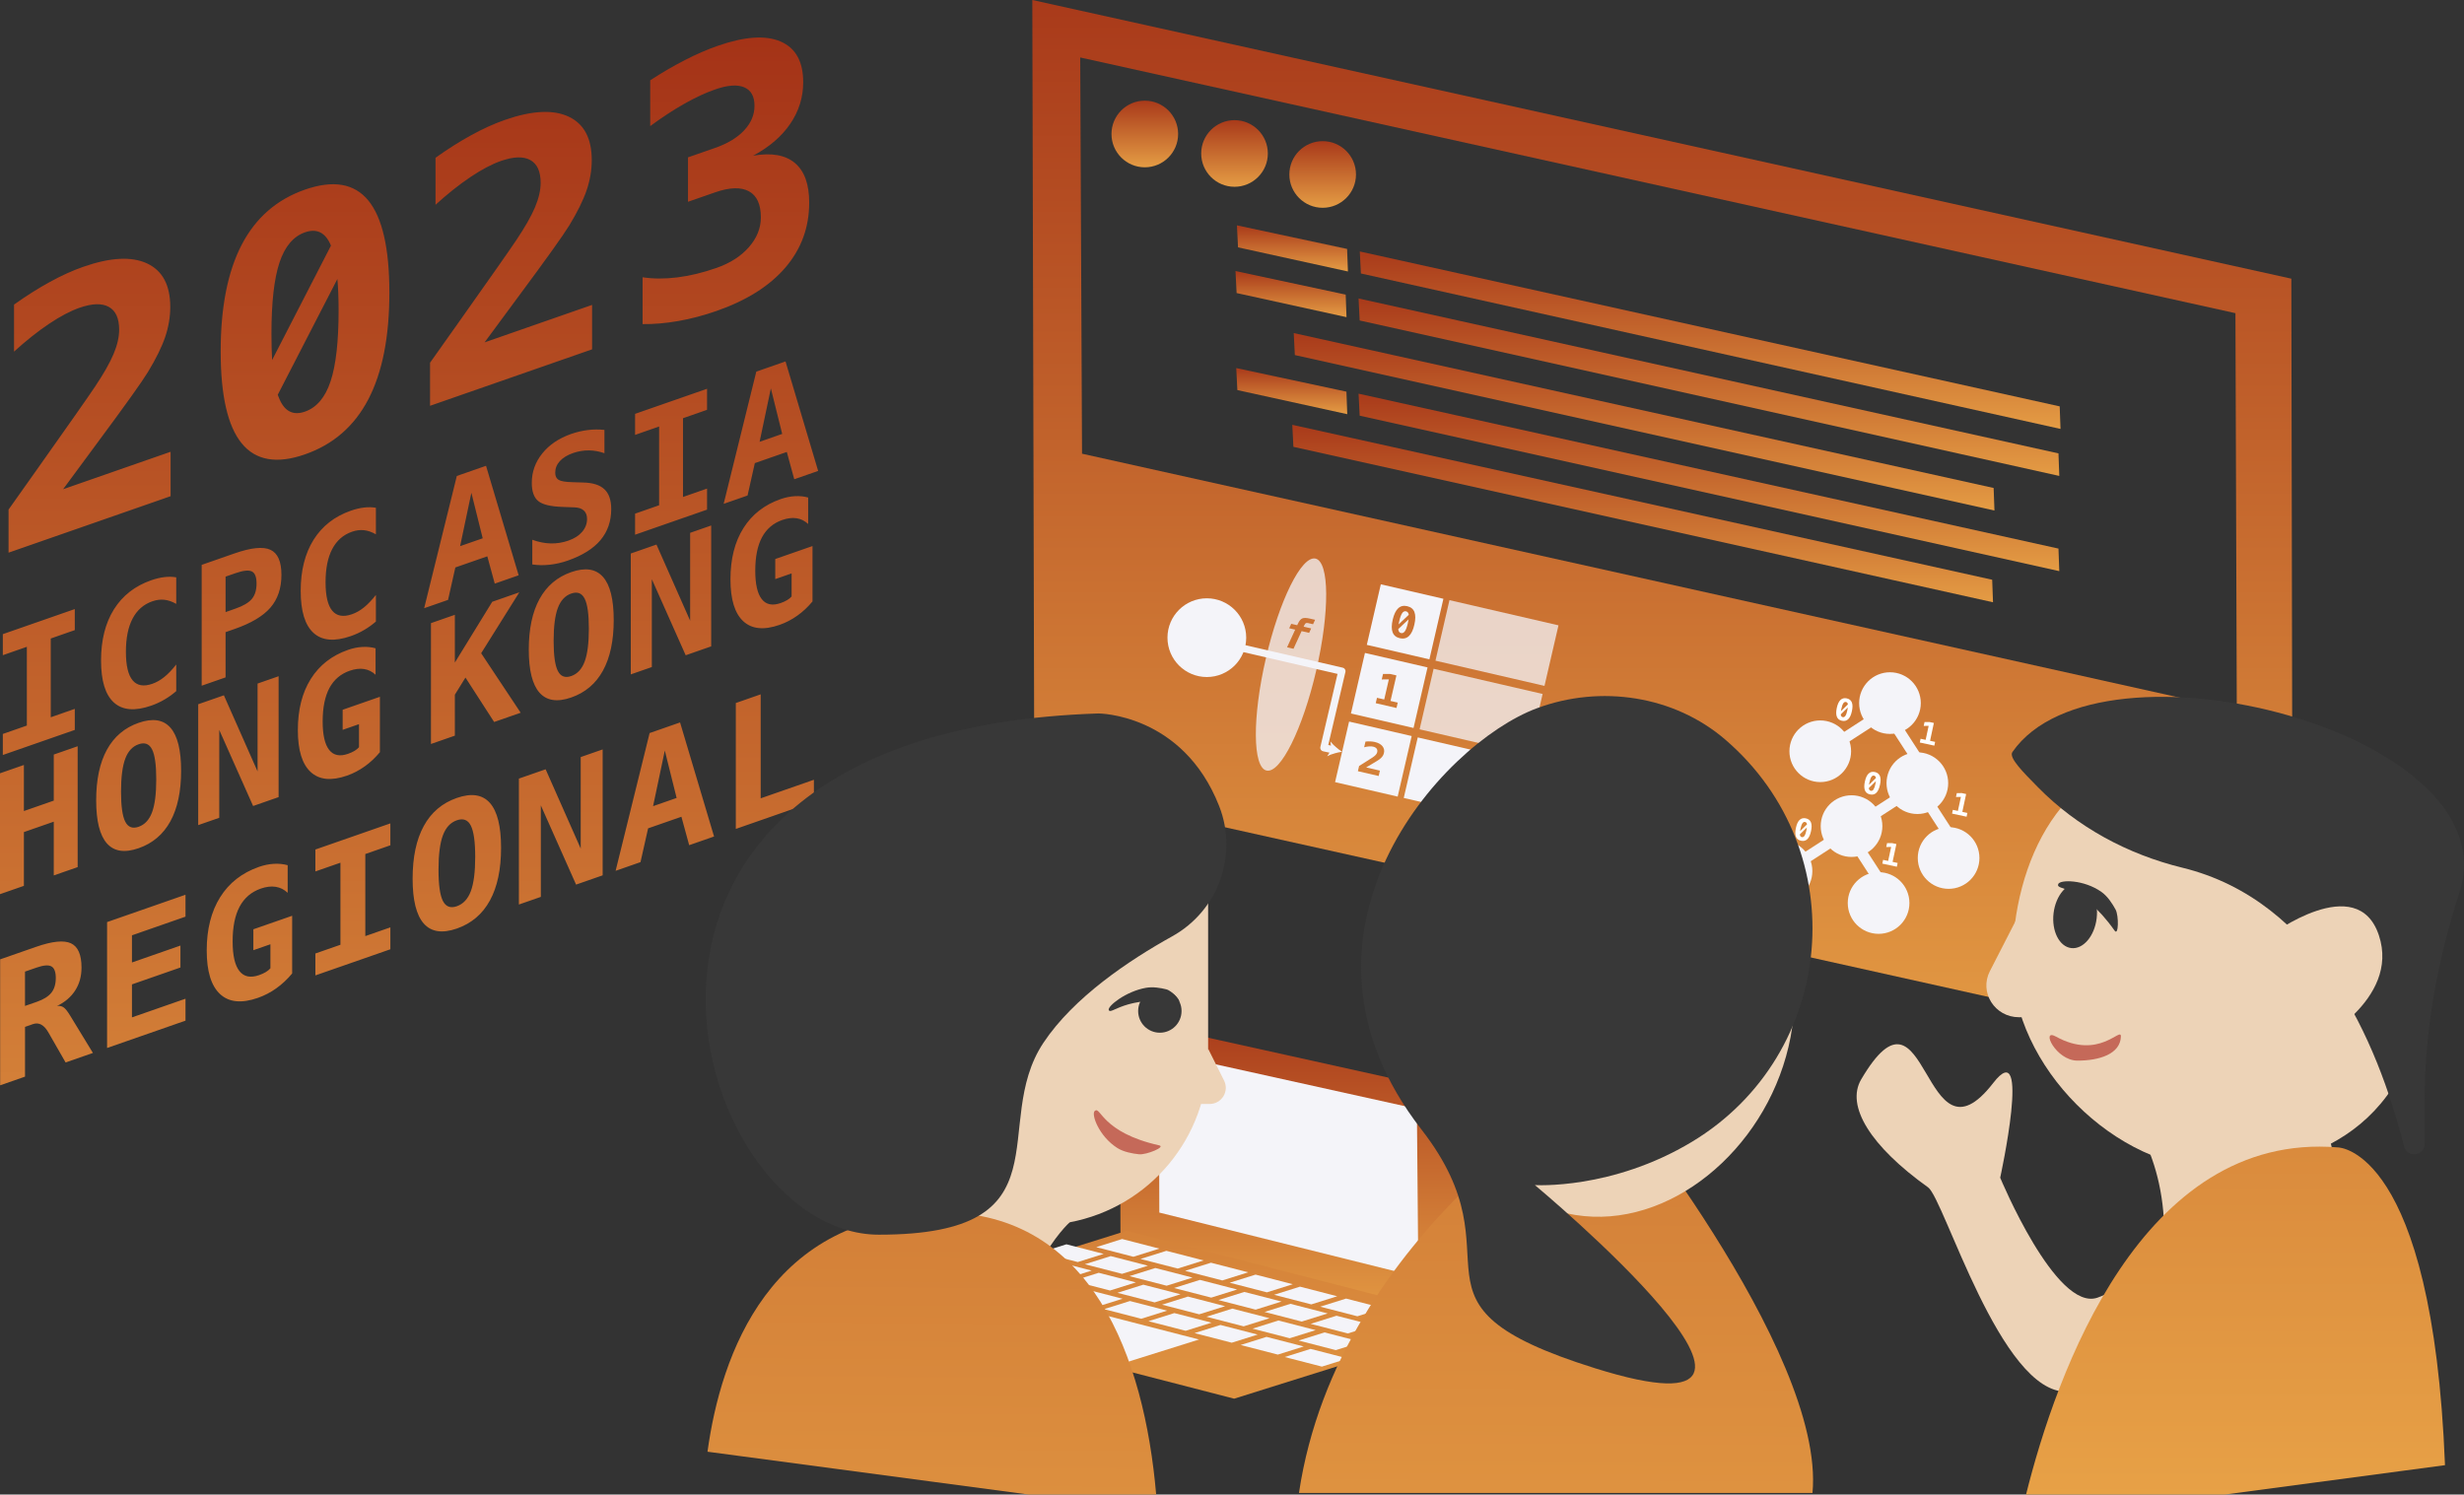 <?xml version="1.0" encoding="UTF-8" standalone="no"?>
<!DOCTYPE svg PUBLIC "-//W3C//DTD SVG 1.1//EN" "http://www.w3.org/Graphics/SVG/1.1/DTD/svg11.dtd">
<!-- Created with Vectornator (http://vectornator.io/) -->
<svg height="100%" stroke-miterlimit="10" style="fill-rule:nonzero;clip-rule:evenodd;stroke-linecap:round;stroke-linejoin:round;" version="1.1" viewBox="0 0 1021.99 619.96" width="100%" xml:space="preserve" xmlns="http://www.w3.org/2000/svg" xmlns:vectornator="http://vectornator.io" xmlns:xlink="http://www.w3.org/1999/xlink">
<rect x="0" y="0" width="1021.99" height="619.96" fill="#333333" stroke="none"/>
<defs>
<linearGradient gradientTransform="matrix(1 0 0 1 -131.3 -172.45)" gradientUnits="userSpaceOnUse" id="LinearGradient" x1="670.317" x2="670.317" y1="552.554" y2="785.619">
<stop offset="0" stop-color="#95190c"/>
<stop offset="0.963" stop-color="#ffc857"/>
</linearGradient>
<linearGradient gradientTransform="matrix(1 0 0 1 0 0)" gradientUnits="userSpaceOnUse" id="LinearGradient_2" x1="640" x2="640" y1="50.59" y2="988.78">
<stop offset="0" stop-color="#52315e"/>
<stop offset="1" stop-color="#f4f4f9"/>
</linearGradient>
<linearGradient gradientTransform="matrix(1 0 0 1 -131.3 -172.45)" gradientUnits="userSpaceOnUse" id="LinearGradient_3" x1="820.878" x2="820.878" y1="24.21" y2="841.933">
<stop offset="0" stop-color="#95190c"/>
<stop offset="0.963" stop-color="#ffc857"/>
</linearGradient>
<linearGradient gradientTransform="matrix(1 0 0 1 -131.3 -172.45)" gradientUnits="userSpaceOnUse" id="LinearGradient_4" x1="628.537" x2="616.492" y1="252.698" y2="999.534">
<stop offset="0" stop-color="#95190c"/>
<stop offset="0.963" stop-color="#ffc857"/>
</linearGradient>
<linearGradient gradientTransform="matrix(1 0 0 1 -131.3 -172.45)" gradientUnits="userSpaceOnUse" id="LinearGradient_5" x1="712.289" x2="712.289" y1="42.017" y2="1071.53">
<stop offset="0" stop-color="#95190c"/>
<stop offset="0.963" stop-color="#ffc857"/>
</linearGradient>
<linearGradient gradientTransform="matrix(1 0 0 1 -131.3 -172.45)" gradientUnits="userSpaceOnUse" id="LinearGradient_6" x1="780.184" x2="774.923" y1="-124.062" y2="1249.14">
<stop offset="0" stop-color="#95190c"/>
<stop offset="0.963" stop-color="#ffc857"/>
</linearGradient>
<linearGradient gradientTransform="matrix(1 0 0 1 -131.3 -172.45)" gradientUnits="userSpaceOnUse" id="LinearGradient_7" x1="1058.52" x2="1058.52" y1="-94.578" y2="1091.85">
<stop offset="0" stop-color="#95190c"/>
<stop offset="0.963" stop-color="#ffc857"/>
</linearGradient>
<linearGradient gradientTransform="matrix(1 0 0 1 -131.3 -172.45)" gradientUnits="userSpaceOnUse" id="LinearGradient_8" x1="524.562" x2="514.04" y1="-87.351" y2="1267.44">
<stop offset="0" stop-color="#95190c"/>
<stop offset="0.963" stop-color="#ffc857"/>
</linearGradient>
<linearGradient gradientTransform="matrix(1 0 0 1 -131.3 -172.45)" gradientUnits="userSpaceOnUse" id="LinearGradient_9" x1="606.131" x2="606.131" y1="204.93" y2="256.108">
<stop offset="0" stop-color="#95190c"/>
<stop offset="0.963" stop-color="#ffc857"/>
</linearGradient>
<linearGradient gradientTransform="matrix(1 0 0 1 -131.3 -172.45)" gradientUnits="userSpaceOnUse" id="LinearGradient_10" x1="643.336" x2="643.336" y1="213.008" y2="264.187">
<stop offset="0" stop-color="#95190c"/>
<stop offset="0.963" stop-color="#ffc857"/>
</linearGradient>
<linearGradient gradientTransform="matrix(1 0 0 1 -131.3 -172.45)" gradientUnits="userSpaceOnUse" id="LinearGradient_11" x1="679.903" x2="679.903" y1="221.725" y2="272.904">
<stop offset="0" stop-color="#95190c"/>
<stop offset="0.963" stop-color="#ffc857"/>
</linearGradient>
<linearGradient gradientTransform="matrix(1 0 0 1 -131.3 -172.45)" gradientUnits="userSpaceOnUse" id="LinearGradient_12" x1="840.621" x2="840.621" y1="252.049" y2="388.36">
<stop offset="0" stop-color="#95190c"/>
<stop offset="0.963" stop-color="#ffc857"/>
</linearGradient>
<linearGradient gradientTransform="matrix(1 0 0 1 -131.3 -172.45)" gradientUnits="userSpaceOnUse" id="LinearGradient_13" x1="840.112" x2="840.112" y1="271.547" y2="407.859">
<stop offset="0" stop-color="#95190c"/>
<stop offset="0.963" stop-color="#ffc857"/>
</linearGradient>
<linearGradient gradientTransform="matrix(1 0 0 1 -131.3 -172.45)" gradientUnits="userSpaceOnUse" id="LinearGradient_14" x1="813.222" x2="813.222" y1="285.9" y2="422.212">
<stop offset="0" stop-color="#95190c"/>
<stop offset="0.963" stop-color="#ffc857"/>
</linearGradient>
<linearGradient gradientTransform="matrix(1 0 0 1 -131.3 -172.45)" gradientUnits="userSpaceOnUse" id="LinearGradient_15" x1="840.112" x2="840.112" y1="311.038" y2="447.349">
<stop offset="0" stop-color="#95190c"/>
<stop offset="0.963" stop-color="#ffc857"/>
</linearGradient>
<linearGradient gradientTransform="matrix(1 0 0 1 -131.3 -172.45)" gradientUnits="userSpaceOnUse" id="LinearGradient_16" x1="812.62" x2="812.62" y1="323.954" y2="460.266">
<stop offset="0" stop-color="#95190c"/>
<stop offset="0.963" stop-color="#ffc857"/>
</linearGradient>
<linearGradient gradientTransform="matrix(1 0 0 1 -131.3 -172.45)" gradientUnits="userSpaceOnUse" id="LinearGradient_17" x1="667.357" x2="667.357" y1="259.51" y2="294.933">
<stop offset="0" stop-color="#95190c"/>
<stop offset="0.963" stop-color="#ffc857"/>
</linearGradient>
<linearGradient gradientTransform="matrix(1 0 0 1 -131.3 -172.45)" gradientUnits="userSpaceOnUse" id="LinearGradient_18" x1="666.774" x2="666.774" y1="278.456" y2="313.879">
<stop offset="0" stop-color="#95190c"/>
<stop offset="0.963" stop-color="#ffc857"/>
</linearGradient>
<linearGradient gradientTransform="matrix(1 0 0 1 -131.3 -172.45)" gradientUnits="userSpaceOnUse" id="LinearGradient_19" x1="667.079" x2="667.079" y1="318.706" y2="354.129">
<stop offset="0" stop-color="#95190c"/>
<stop offset="0.963" stop-color="#ffc857"/>
</linearGradient>
</defs>
<clipPath id="ArtboardFrame">
<rect height="619.96" width="1021.99" x="0" y="0"/>
</clipPath>
<g clip-path="url(#ArtboardFrame)" id="Untitled" vectornator:layerName="Untitled">
<path d="M613.35 455.3L464.51 422.36L464.74 515.15L613.52 548.22L613.35 455.3Z" fill="url(#LinearGradient)" fill-rule="nonzero" opacity="1" stroke="none"/>
<path d="M587.68 459.96L480.68 436.28L480.85 502.99L588.29 529.71L587.68 459.96Z" fill="#f4f4f9" fill-rule="nonzero" opacity="1" stroke="none"/>
<path d="M0 0L1280 0L1280 0L1280 1024L1280 1024L0 1024L0 1024L0 0L0 0Z" fill="url(#LinearGradient_2)" fill-rule="nonzero" opacity="0" stroke="none"/>
<path d="M950.38 115.6L428.17 0L428.99 325.59L950.99 441.59L950.38 115.6ZM448.79 188.2L448.04 23.84L927.19 129.91L927.75 294.64L448.79 188.2Z" fill="url(#LinearGradient_3)" fill-rule="nonzero" opacity="1" stroke="none"/>
<g opacity="1">
<path d="M365.7 542.43L511.88 580.19L613.77 548.23L467.4 510.51L365.7 542.43Z" fill="url(#LinearGradient_4)" fill-rule="nonzero" opacity="1" stroke="none"/>
<path d="M454.68 517.33L470.1 521.32L480.86 517.94L465.41 513.96L454.68 517.33Z" fill="#f4f4f9" fill-rule="nonzero" opacity="1" stroke="none"/>
<path d="M473.04 522.23L488.47 526.21L499.22 522.84L483.77 518.86L473.04 522.23Z" fill="#f4f4f9" fill-rule="nonzero" opacity="1" stroke="none"/>
<path d="M491.54 527.16L506.97 531.14L517.72 527.77L502.27 523.79L491.54 527.16Z" fill="#f4f4f9" fill-rule="nonzero" opacity="1" stroke="none"/>
<path d="M510.04 532.09L525.47 536.08L536.22 532.71L520.77 528.72L510.04 532.09Z" fill="#f4f4f9" fill-rule="nonzero" opacity="1" stroke="none"/>
<path d="M528.46 537.09L543.88 541.08L554.64 537.7L539.19 533.72L528.46 537.09Z" fill="#f4f4f9" fill-rule="nonzero" opacity="1" stroke="none"/>
<path d="M547.58 542.02L563 546.01L573.75 542.64L558.31 538.66L547.58 542.02Z" fill="#f4f4f9" fill-rule="nonzero" opacity="1" stroke="none"/>
<path d="M566.69 546.96L582.12 550.94L592.87 547.57L577.42 543.59L566.69 546.96Z" fill="#f4f4f9" fill-rule="nonzero" opacity="1" stroke="none"/>
<path d="M431.59 519.52L447.02 523.51L457.77 520.13L442.32 516.15L431.59 519.52Z" fill="#f4f4f9" fill-rule="nonzero" opacity="1" stroke="none"/>
<path d="M449.96 524.42L465.38 528.4L476.13 525.03L460.69 521.05L449.96 524.42Z" fill="#f4f4f9" fill-rule="nonzero" opacity="1" stroke="none"/>
<path d="M468.46 529.35L483.88 533.33L494.63 529.96L479.19 525.98L468.46 529.35Z" fill="#f4f4f9" fill-rule="nonzero" opacity="1" stroke="none"/>
<path d="M486.96 534.28L502.38 538.27L513.13 534.9L497.69 530.91L486.96 534.28Z" fill="#f4f4f9" fill-rule="nonzero" opacity="1" stroke="none"/>
<path d="M505.37 539.28L520.8 543.26L531.55 539.89L516.1 535.91L505.37 539.28Z" fill="#f4f4f9" fill-rule="nonzero" opacity="1" stroke="none"/>
<path d="M524.49 544.21L539.91 548.2L550.67 544.83L535.22 540.84L524.49 544.21Z" fill="#f4f4f9" fill-rule="nonzero" opacity="1" stroke="none"/>
<path d="M543.61 549.15L559.03 553.13L569.78 549.76L554.34 545.78L543.61 549.15Z" fill="#f4f4f9" fill-rule="nonzero" opacity="1" stroke="none"/>
<path d="M426.61 526.44L442.04 530.43L452.79 527.05L437.34 523.07L426.61 526.44Z" fill="#f4f4f9" fill-rule="nonzero" opacity="1" stroke="none"/>
<path d="M444.98 531.34L460.4 535.32L471.15 531.95L455.71 527.97L444.98 531.34Z" fill="#f4f4f9" fill-rule="nonzero" opacity="1" stroke="none"/>
<path d="M463.48 536.27L478.9 540.25L489.65 536.88L474.21 532.9L463.48 536.27Z" fill="#f4f4f9" fill-rule="nonzero" opacity="1" stroke="none"/>
<path d="M481.98 541.2L497.4 545.19L508.15 541.82L492.71 537.83L481.98 541.2Z" fill="#f4f4f9" fill-rule="nonzero" opacity="1" stroke="none"/>
<path d="M500.39 546.2L515.82 550.18L526.57 546.81L511.12 542.83L500.39 546.2Z" fill="#f4f4f9" fill-rule="nonzero" opacity="1" stroke="none"/>
<path d="M519.51 551.13L534.93 555.12L545.69 551.75L530.24 547.76L519.51 551.13Z" fill="#f4f4f9" fill-rule="nonzero" opacity="1" stroke="none"/>
<path d="M538.63 556.07L554.05 560.05L564.8 556.68L549.36 552.7L538.63 556.07Z" fill="#f4f4f9" fill-rule="nonzero" opacity="1" stroke="none"/>
<path d="M402.56 528.29L417.99 532.28L428.74 528.9L413.29 524.92L402.56 528.29Z" fill="#f4f4f9" fill-rule="nonzero" opacity="1" stroke="none"/>
<path d="M420.93 533.19L436.35 537.17L447.1 533.8L431.66 529.82L420.93 533.19Z" fill="#f4f4f9" fill-rule="nonzero" opacity="1" stroke="none"/>
<path d="M439.43 538.12L454.85 542.1L465.6 538.73L450.16 534.75L439.43 538.12Z" fill="#f4f4f9" fill-rule="nonzero" opacity="1" stroke="none"/>
<path d="M457.93 543.05L473.35 547.04L484.1 543.67L468.66 539.68L457.93 543.05Z" fill="#f4f4f9" fill-rule="nonzero" opacity="1" stroke="none"/>
<path d="M476.34 548.05L491.77 552.03L502.52 548.66L487.07 544.68L476.34 548.05Z" fill="#f4f4f9" fill-rule="nonzero" opacity="1" stroke="none"/>
<path d="M495.46 552.98L510.88 556.97L521.64 553.6L506.19 549.61L495.46 552.98Z" fill="#f4f4f9" fill-rule="nonzero" opacity="1" stroke="none"/>
<path d="M514.58 557.92L530 561.9L540.75 558.53L525.31 554.55L514.58 557.92Z" fill="#f4f4f9" fill-rule="nonzero" opacity="1" stroke="none"/>
<path d="M561.89 554.14L577.31 558.12L588.06 554.75L572.62 550.77L561.89 554.14Z" fill="#f4f4f9" fill-rule="nonzero" opacity="1" stroke="none"/>
<path d="M532.86 562.91L548.28 566.89L559.03 563.52L543.59 559.54L532.86 562.91Z" fill="#f4f4f9" fill-rule="nonzero" opacity="1" stroke="none"/>
<path d="M418.75 553.81L465.05 565.76L497.32 555.64L450.96 543.69L418.75 553.81Z" fill="#f4f4f9" fill-rule="nonzero" opacity="1" stroke="none"/>
</g>
<path d="M913.42 500.38C913.42 500.38 887.2 532.33 869.96 538.29C852.71 544.24 829.62 488.52 829.62 488.52C829.62 488.52 842.77 428.49 826.73 449.23C797.26 487.31 799.86 400.25 771.96 447.75C765.48 458.79 775.88 475.52 799.72 492.54C806.36 497.29 829.8 577.98 857.23 577.27C900 576.17 929.87 532.18 929.87 532.18L913.42 500.38Z" fill="#edd3b7" fill-rule="nonzero" opacity="1" stroke="none"/>
<g opacity="1">
<path d="M771.11 291.65C771.11 284.586 776.836 278.86 783.9 278.86C790.964 278.86 796.69 284.586 796.69 291.65C796.69 298.714 790.964 304.44 783.9 304.44C776.836 304.44 771.11 298.714 771.11 291.65Z" fill="#f4f4f9" fill-rule="nonzero" opacity="1" stroke="none"/>
<path d="M742.2 311.63C742.2 304.566 747.926 298.84 754.99 298.84C762.054 298.84 767.78 304.566 767.78 311.63C767.78 318.694 762.054 324.42 754.99 324.42C747.926 324.42 742.2 318.694 742.2 311.63Z" fill="#f4f4f9" fill-rule="nonzero" opacity="1" stroke="none"/>
<path d="M782.47 324.87C782.47 317.806 788.196 312.08 795.26 312.08C802.324 312.08 808.05 317.806 808.05 324.87C808.05 331.934 802.324 337.66 795.26 337.66C788.196 337.66 782.47 331.934 782.47 324.87Z" fill="#f4f4f9" fill-rule="nonzero" opacity="1" stroke="none"/>
<path d="M786.503 289.605L788.953 293.391L788.953 293.391L758.631 313.019L758.631 313.019L756.18 309.233L756.18 309.233L786.503 289.605L786.503 289.605Z" fill="#f4f4f9" fill-rule="nonzero" opacity="1" stroke="none"/>
<path d="M777.064 290.999L780.85 288.548L780.85 288.548L800.477 318.871L800.477 318.871L796.691 321.321L796.691 321.321L777.064 290.999L777.064 290.999Z" fill="#f4f4f9" fill-rule="nonzero" opacity="1" stroke="none"/>
<path d="M755.17 342.68C755.17 335.616 760.896 329.89 767.96 329.89C775.024 329.89 780.75 335.616 780.75 342.68C780.75 349.744 775.024 355.47 767.96 355.47C760.896 355.47 755.17 349.744 755.17 342.68Z" fill="#f4f4f9" fill-rule="nonzero" opacity="1" stroke="none"/>
<path d="M795.43 355.91C795.43 348.846 801.156 343.12 808.22 343.12C815.284 343.12 821.01 348.846 821.01 355.91C821.01 362.974 815.284 368.7 808.22 368.7C801.156 368.7 795.43 362.974 795.43 355.91Z" fill="#f4f4f9" fill-rule="nonzero" opacity="1" stroke="none"/>
<path d="M799.469 320.659L801.919 324.445L801.919 324.445L771.597 344.072L771.597 344.072L769.146 340.286L769.146 340.286L799.469 320.659L799.469 320.659Z" fill="#f4f4f9" fill-rule="nonzero" opacity="1" stroke="none"/>
<path d="M790.033 322.047L793.819 319.596L793.819 319.596L813.447 349.919L813.447 349.919L809.661 352.37L809.661 352.37L790.033 322.047L790.033 322.047Z" fill="#f4f4f9" fill-rule="nonzero" opacity="1" stroke="none"/>
<path d="M726.13 361.34C726.13 354.276 731.856 348.55 738.92 348.55C745.984 348.55 751.71 354.276 751.71 361.34C751.71 368.404 745.984 374.13 738.92 374.13C731.856 374.13 726.13 368.404 726.13 361.34Z" fill="#f4f4f9" fill-rule="nonzero" opacity="1" stroke="none"/>
<path d="M766.39 374.58C766.39 367.516 772.116 361.79 779.18 361.79C786.244 361.79 791.97 367.516 791.97 374.58C791.97 381.644 786.244 387.37 779.18 387.37C772.116 387.37 766.39 381.644 766.39 374.58Z" fill="#f4f4f9" fill-rule="nonzero" opacity="1" stroke="none"/>
<path d="M770.432 339.315L772.882 343.101L772.882 343.101L742.56 362.728L742.56 362.728L740.109 358.942L740.109 358.942L770.432 339.315L770.432 339.315Z" fill="#f4f4f9" fill-rule="nonzero" opacity="1" stroke="none"/>
<path d="M760.992 340.71L764.778 338.259L764.778 338.259L784.405 368.582L784.405 368.582L780.619 371.033L780.619 371.033L760.992 340.71L760.992 340.71Z" fill="#f4f4f9" fill-rule="nonzero" opacity="1" stroke="none"/>
<path d="M761.84 293.67C762.17 292.12 762.68 291.01 763.37 290.35C764.06 289.69 764.92 289.47 765.97 289.69C767.02 289.92 767.72 290.47 768.08 291.35C768.44 292.23 768.45 293.45 768.11 295.01C767.78 296.56 767.27 297.67 766.58 298.33C765.89 298.99 765.02 299.21 763.97 298.98C762.92 298.76 762.22 298.2 761.87 297.31C761.52 296.42 761.51 295.22 761.84 293.67ZM763.52 296.53C763.61 297.07 763.87 297.39 764.31 297.48C764.75 297.57 765.12 297.39 765.42 296.93C765.73 296.47 766 295.69 766.23 294.6C766.32 294.18 766.38 293.81 766.42 293.47L763.49 296.33C763.5 296.41 763.51 296.47 763.52 296.53ZM765.65 291.19C765.22 291.1 764.85 291.28 764.54 291.74C764.23 292.2 763.96 292.98 763.73 294.08C763.66 294.42 763.6 294.73 763.56 295.02L766.45 292.19C766.45 292.18 766.45 292.16 766.45 292.15C766.35 291.6 766.09 291.28 765.65 291.19Z" fill="#ffffff" fill-rule="nonzero" opacity="1" stroke="none"/>
<path d="M773.49 324.22C773.82 322.67 774.33 321.56 775.02 320.9C775.71 320.24 776.57 320.02 777.62 320.24C778.67 320.47 779.37 321.02 779.73 321.9C780.09 322.78 780.1 324 779.76 325.56C779.43 327.11 778.92 328.22 778.23 328.88C777.54 329.54 776.68 329.76 775.62 329.53C774.57 329.31 773.87 328.75 773.52 327.86C773.17 326.97 773.15 325.76 773.49 324.22ZM775.16 327.08C775.25 327.62 775.51 327.94 775.95 328.03C776.39 328.12 776.76 327.94 777.07 327.48C777.37 327.02 777.65 326.25 777.88 325.15C777.97 324.73 778.03 324.36 778.07 324.02L775.14 326.88C775.14 326.96 775.15 327.02 775.16 327.08ZM777.29 321.73C776.86 321.64 776.49 321.82 776.18 322.28C775.87 322.74 775.6 323.52 775.37 324.62C775.3 324.96 775.24 325.27 775.2 325.56L778.09 322.73C778.09 322.72 778.09 322.7 778.09 322.69C777.99 322.15 777.73 321.83 777.29 321.73Z" fill="#ffffff" fill-rule="nonzero" opacity="1" stroke="none"/>
<path d="M744.88 343.44C745.21 341.89 745.72 340.78 746.41 340.12C747.1 339.46 747.96 339.24 749.01 339.46C750.06 339.68 750.76 340.24 751.12 341.12C751.48 342 751.49 343.22 751.15 344.78C750.82 346.33 750.31 347.44 749.62 348.1C748.93 348.76 748.06 348.98 747.01 348.75C745.96 348.53 745.26 347.97 744.91 347.08C744.56 346.21 744.55 344.99 744.88 343.44ZM746.55 346.3C746.64 346.84 746.9 347.16 747.34 347.25C747.78 347.34 748.15 347.16 748.45 346.7C748.76 346.24 749.03 345.46 749.26 344.37C749.35 343.95 749.41 343.58 749.45 343.24L746.52 346.1C746.53 346.19 746.54 346.25 746.55 346.3ZM748.69 340.96C748.26 340.87 747.89 341.05 747.58 341.51C747.27 341.97 747 342.75 746.77 343.85C746.7 344.19 746.64 344.5 746.6 344.79L749.49 341.96C749.49 341.95 749.49 341.93 749.49 341.92C749.39 341.37 749.12 341.05 748.69 340.96Z" fill="#ffffff" fill-rule="nonzero" opacity="1" stroke="none"/>
<path d="M809.98 335.93L812.08 336.38L813.33 330.56L811.28 330.6L811.62 329L813.68 328.98L815.49 329.37L813.91 336.77L816.01 337.22L815.68 338.78L809.66 337.49L809.98 335.93Z" fill="#ffffff" fill-rule="nonzero" opacity="1" stroke="none"/>
<path d="M781.05 356.68L783.15 357.13L784.4 351.31L782.35 351.35L782.69 349.75L784.75 349.73L786.56 350.12L784.98 357.52L787.08 357.97L786.75 359.53L780.73 358.24L781.05 356.68Z" fill="#ffffff" fill-rule="nonzero" opacity="1" stroke="none"/>
<path d="M796.6 306.45L798.7 306.9L799.95 301.08L797.9 301.12L798.24 299.52L800.3 299.5L802.11 299.89L800.53 307.29L802.63 307.74L802.3 309.3L796.28 308.01L796.6 306.45Z" fill="#ffffff" fill-rule="nonzero" opacity="1" stroke="none"/>
</g>
<g opacity="1">
<path d="M601.194 248.945L646.411 259.397L646.411 259.397L640.605 284.514L640.605 284.514L595.388 274.063L595.388 274.063L601.194 248.945L601.194 248.945Z" fill="#f4f4f9" fill-rule="nonzero" opacity="0.75" stroke="none"/>
<path d="M594.614 277.415L639.831 287.867L639.831 287.867L634.026 312.984L634.026 312.984L588.809 302.533L588.809 302.533L594.614 277.415L594.614 277.415Z" fill="#f4f4f9" fill-rule="nonzero" opacity="0.75" stroke="none"/>
<path d="M588.035 305.886L633.252 316.337L633.252 316.337L627.446 341.454L627.446 341.454L582.229 331.003L582.229 331.003L588.035 305.886L588.035 305.886Z" fill="#f4f4f9" fill-rule="nonzero" opacity="1" stroke="none"/>
<g opacity="1">
<path d="M579.96 260.94C579.97 261.04 579.98 261.13 579.99 261.21C580.11 261.99 580.48 262.45 581.1 262.6C581.72 262.74 582.26 262.49 582.71 261.84C583.16 261.19 583.57 260.08 583.93 258.51C584.07 257.91 584.17 257.38 584.24 256.9L579.96 260.94Z" fill="#f4f4f9" fill-rule="nonzero" opacity="1" stroke="none"/>
<path d="M584.3 254.97C584.18 254.19 583.81 253.73 583.18 253.58C582.56 253.44 582.03 253.69 581.58 254.34C581.13 254.99 580.72 256.1 580.36 257.68C580.25 258.17 580.16 258.61 580.09 259.02L584.31 255.03C584.3 255.01 584.3 254.99 584.3 254.97Z" fill="#f4f4f9" fill-rule="nonzero" opacity="1" stroke="none"/>
<path d="M572.72 242.38L566.91 267.5L592.87 273.5L598.68 248.38L572.72 242.38ZM584.36 263.86C583.36 264.79 582.11 265.08 580.6 264.74C579.1 264.39 578.11 263.58 577.62 262.3C577.13 261.02 577.14 259.27 577.65 257.06C578.16 254.84 578.92 253.26 579.92 252.33C580.92 251.39 582.17 251.1 583.67 251.45C585.17 251.8 586.17 252.61 586.66 253.89C587.15 255.17 587.14 256.92 586.62 259.15C586.12 261.35 585.36 262.93 584.36 263.86Z" fill="#f4f4f9" fill-rule="nonzero" opacity="1" stroke="none"/>
</g>
<path d="M566.14 270.85L560.33 295.97L586.29 301.97L592.1 276.85L566.14 270.85ZM579.22 293.68L570.61 291.69L571.13 289.46L574.13 290.15L576.05 281.83L573.11 281.84L573.64 279.56L576.6 279.57L579.19 280.17L576.74 290.76L579.74 291.45L579.22 293.68Z" fill="#f4f4f9" fill-rule="nonzero" opacity="1" stroke="none"/>
<path d="M559.56 299.32L553.75 324.44L579.71 330.44L585.52 305.32L559.56 299.32ZM571.83 321.89L563.21 319.9L563.71 317.74L565.5 316.62C567.63 315.28 568.92 314.46 569.39 314.14C569.96 313.75 570.39 313.39 570.67 313.06C570.96 312.73 571.15 312.37 571.23 312C571.36 311.43 571.28 310.94 570.99 310.55C570.7 310.15 570.21 309.88 569.54 309.72C569.06 309.61 568.5 309.57 567.86 309.62C567.22 309.66 566.54 309.78 565.81 309.97L566.36 307.61C567.06 307.54 567.73 307.51 568.38 307.54C569.03 307.57 569.64 307.65 570.21 307.78C571.65 308.11 572.7 308.69 573.38 309.51C574.05 310.33 574.27 311.29 574.01 312.38C573.89 312.88 573.7 313.34 573.41 313.73C573.13 314.13 572.71 314.55 572.15 314.98C571.74 315.29 570.65 315.97 568.9 317C567.95 317.56 567.19 318 566.63 318.34L572.35 319.66L571.83 321.89Z" fill="#f4f4f9" fill-rule="nonzero" opacity="1" stroke="none"/>
<path d="M484.23 264.51C484.23 255.491 491.541 248.18 500.56 248.18C509.579 248.18 516.89 255.491 516.89 264.51C516.89 273.529 509.579 280.84 500.56 280.84C491.541 280.84 484.23 273.529 484.23 264.51Z" fill="#f4f4f9" fill-rule="nonzero" opacity="1" stroke="none"/>
<g opacity="1">
<path d="M515.54 268.93L556.57 278.42L549.11 310.18L552.77 310.98" fill="none" opacity="1" stroke="#f4f4f9" stroke-linecap="butt" stroke-linejoin="miter" stroke-width="3"/>
<path d="M556.66 311.84C554.68 312.12 552.15 312.78 550.48 313.7L552.26 310.88L551.82 307.57C552.96 309.1 554.98 310.76 556.66 311.84Z" fill="#f4f4f9" fill-rule="nonzero" opacity="1" stroke="none"/>
</g>
<path d="M545.64 231.71C539.86 230.37 530.62 248.97 525.01 273.25C519.4 297.53 519.53 318.29 525.31 319.63C531.09 320.97 540.33 302.37 545.94 278.09C551.55 253.81 551.42 233.05 545.64 231.71ZM543.83 260.68L542.99 262.52L539.86 261.8L536.5 269.12L533.84 268.5L537.2 261.18L534.72 260.61L535.56 258.77L538.04 259.34L538.34 258.7C538.87 257.55 539.47 256.83 540.12 256.54C540.78 256.25 541.83 256.27 543.28 256.6L545.46 257.1L544.62 258.94L542.53 258.46C542.14 258.37 541.83 258.38 541.62 258.5C541.41 258.62 541.2 258.89 541 259.33L540.7 259.95L543.83 260.68Z" fill="#f4f4f9" fill-rule="nonzero" opacity="0.75" stroke="none"/>
</g>
<g opacity="1">
<clipPath id="ClipPath">
<path d="M26.17 202.94L70.76 187.4L70.76 205.83L3.55 229.25L3.55 211.38L14.89 195.37C28.36 176.36 36.54 164.69 39.42 160.38C42.96 155.08 45.52 150.59 47.08 146.9C48.64 143.21 49.42 139.83 49.42 136.76C49.42 132.03 47.99 128.88 45.13 127.3C42.27 125.72 38.22 125.84 32.97 127.67C29.24 128.97 25.04 131.18 20.39 134.29C15.73 137.4 10.88 141.26 5.82 145.85L5.82 126.35C10.88 122.74 15.83 119.61 20.67 116.96C25.51 114.3 30.16 112.2 34.6 110.65C45.8 106.75 54.6 106.29 61.01 109.28C67.41 112.27 70.62 118.28 70.62 127.31C70.62 131.47 69.92 135.61 68.53 139.74C67.13 143.87 64.74 148.74 61.33 154.37C58.82 158.46 51.95 168.09 40.7 183.25C34.6 191.49 29.76 198.05 26.17 202.94ZM91.53 145.78C91.53 127.44 94.44 112.69 100.25 101.52C106.06 90.35 114.81 82.73 126.48 78.66C138.2 74.58 146.97 76.08 152.78 83.18C158.59 90.28 161.5 103.02 161.5 121.4C161.5 139.74 158.59 154.48 152.78 165.63C146.97 176.78 138.2 184.39 126.48 188.48C114.81 192.55 106.06 191.02 100.25 183.9C94.44 176.78 91.53 164.07 91.53 145.78ZM126.48 96.38C121.66 98.06 118.14 102.24 115.92 108.92C113.7 115.6 112.59 125.44 112.59 138.44C112.59 142.46 112.68 146.09 112.87 149.33L137.26 101.91C137.21 101.78 137.17 101.66 137.12 101.53C134.89 96.4 131.35 94.68 126.48 96.38ZM115.92 165.57C118.14 170.71 121.66 172.43 126.48 170.75C131.35 169.05 134.89 164.87 137.11 158.18C139.33 151.5 140.44 141.68 140.44 128.73C140.44 123.81 140.27 119.48 139.94 115.72L115.2 163.76C115.45 164.43 115.68 165.04 115.92 165.57ZM200.99 142.02L245.58 126.48L245.58 144.91L178.37 168.33L178.37 150.46L189.71 134.46C203.18 115.45 211.36 103.78 214.24 99.47C217.78 94.17 220.34 89.68 221.9 85.99C223.46 82.3 224.24 78.92 224.24 75.85C224.24 71.12 222.81 67.97 219.95 66.39C217.09 64.81 213.04 64.93 207.79 66.76C204.06 68.06 199.86 70.27 195.21 73.38C190.56 76.49 185.7 80.35 180.64 84.94L180.64 65.44C185.7 61.83 190.65 58.7 195.49 56.05C200.33 53.39 204.98 51.29 209.42 49.74C220.62 45.84 229.42 45.38 235.83 48.37C242.23 51.36 245.44 57.37 245.44 66.4C245.44 70.56 244.74 74.7 243.35 78.83C241.95 82.96 239.56 87.83 236.15 93.46C233.64 97.55 226.77 107.18 215.52 122.34C209.43 130.57 204.58 137.13 200.99 142.02ZM296.56 79.8L285.36 83.7L285.36 65.27L296.56 61.37C301.76 59.56 305.79 57.13 308.65 54.07C311.51 51.02 312.94 47.62 312.94 43.89C312.94 39.97 311.51 37.41 308.65 36.2C305.79 35 301.76 35.3 296.56 37.12C292.59 38.5 288.34 40.48 283.8 43.06C279.26 45.63 274.56 48.72 269.69 52.3L269.69 33.3C274.56 30.14 279.36 27.34 284.08 24.92C288.8 22.5 293.34 20.52 297.69 19.01C308.84 15.12 317.54 14.53 323.78 17.22C330.02 19.92 333.14 25.54 333.14 34.09C333.14 40.38 331.34 46.14 327.75 51.39C324.16 56.64 319.03 61.03 312.37 64.58C319.93 63.27 325.7 64.27 329.67 67.59C333.64 70.91 335.63 76.4 335.63 84.05C335.63 94.31 332.34 103.27 325.78 110.95C319.21 118.63 309.66 124.65 297.14 129.01C291.8 130.87 286.54 132.25 281.37 133.16C276.19 134.07 271.24 134.49 266.52 134.44L266.52 115.02C270.96 115.69 275.76 115.71 280.91 115.07C286.06 114.43 291.47 113.13 297.15 111.15C302.82 109.17 307.31 106.3 310.62 102.52C313.93 98.74 315.58 94.63 315.58 90.19C315.58 84.76 313.93 81.14 310.62 79.34C307.29 77.54 302.61 77.69 296.56 79.8ZM1.17 271.78L1.17 263.05L31.02 252.65L31.02 261.38L21.05 264.86L21.05 297.53L31.02 294.05L31.02 302.78L1.17 313.18L1.17 304.45L11.14 300.97L11.14 268.3L1.17 271.78ZM73.11 286.68C71.54 288.03 69.9 289.21 68.17 290.21C66.45 291.21 64.63 292.05 62.73 292.71C55.97 295.07 50.81 294.64 47.25 291.42C43.69 288.21 41.91 282.39 41.91 273.97C41.91 265.53 43.69 258.46 47.25 252.77C50.81 247.08 55.97 243.05 62.73 240.69C64.63 240.03 66.46 239.59 68.2 239.39C69.95 239.18 71.58 239.22 73.1 239.49L73.1 250.5C71.4 249.53 69.75 248.96 68.15 248.79C66.55 248.62 64.9 248.83 63.2 249.42C59.57 250.68 56.84 253.08 54.99 256.6C53.14 260.12 52.22 264.71 52.22 270.38C52.22 276.02 53.14 279.96 54.99 282.19C56.84 284.42 59.57 284.91 63.2 283.64C64.9 283.05 66.55 282.11 68.15 280.82C69.75 279.53 71.4 277.81 73.1 275.65L73.1 286.68L73.11 286.68ZM83.65 234.31L97.25 229.57C104.17 227.16 109.14 226.66 112.18 228.06C115.21 229.47 116.73 232.93 116.73 238.46C116.73 243.99 115.21 248.51 112.18 252.03C109.15 255.55 104.17 258.52 97.25 260.93L93.56 262.22L93.56 280.99L83.65 284.44C83.65 284.44 83.65 234.31 83.65 234.31ZM93.56 239.19L93.56 253.9L97.62 252.48C100.87 251.35 103.14 250.01 104.45 248.45C105.76 246.9 106.41 244.77 106.41 242.06C106.41 239.35 105.76 237.68 104.45 237.04C103.14 236.4 100.86 236.64 97.62 237.78L93.56 239.19ZM155.92 257.82C154.35 259.17 152.71 260.35 150.98 261.35C149.26 262.35 147.44 263.19 145.54 263.85C138.78 266.21 133.62 265.78 130.06 262.56C126.5 259.34 124.72 253.53 124.72 245.11C124.72 236.67 126.5 229.6 130.06 223.91C133.62 218.22 138.78 214.19 145.54 211.83C147.44 211.17 149.27 210.73 151.01 210.53C152.76 210.33 154.39 210.36 155.91 210.63L155.91 221.64C154.21 220.67 152.56 220.09 150.96 219.93C149.36 219.76 147.71 219.97 146.01 220.56C142.38 221.82 139.65 224.22 137.8 227.74C135.95 231.26 135.03 235.85 135.03 241.52C135.03 247.16 135.95 251.1 137.8 253.33C139.65 255.56 142.38 256.05 146.01 254.78C147.71 254.19 149.36 253.25 150.96 251.96C152.56 250.67 154.21 248.95 155.91 246.79L155.91 257.82L155.92 257.82ZM189.47 197.44L201.59 193.22L215.12 238.64L205.21 242.09L202.12 230.77L188.86 235.39L185.84 248.84L175.93 252.29L189.47 197.44ZM195.51 204.4L190.84 226.55L200.21 223.29L195.51 204.4ZM233.36 210.28C228.37 210.12 224.99 209.3 223.22 207.82C221.45 206.34 220.57 203.84 220.57 200.3C220.57 195.76 222.02 191.68 224.94 188.07C227.85 184.46 231.85 181.77 236.93 180C239.24 179.2 241.54 178.66 243.85 178.38C246.16 178.1 248.44 178.09 250.7 178.33L250.7 188C248.57 187.24 246.41 186.85 244.22 186.83C242.03 186.81 239.85 187.18 237.71 187.92C235.31 188.75 233.48 189.88 232.2 191.28C230.92 192.69 230.29 194.29 230.29 196.08C230.29 197.47 230.75 198.45 231.68 199.04C232.61 199.62 234.55 199.95 237.51 200.02L241.77 200.15C245.8 200.22 248.77 201.15 250.67 202.93C252.57 204.71 253.52 207.45 253.52 211.17C253.52 216.23 252.02 220.53 249.04 224.07C246.05 227.61 241.53 230.43 235.49 232.54C233 233.41 230.51 233.98 228.02 234.25C225.52 234.53 223.11 234.49 220.78 234.14L220.78 223.9C223.42 224.86 225.98 225.37 228.45 225.42C230.92 225.48 233.37 225.08 235.79 224.24C238.23 223.39 240.12 222.18 241.47 220.6C242.81 219.02 243.49 217.24 243.49 215.25C243.49 213.75 243.04 212.59 242.15 211.77C241.25 210.95 239.96 210.51 238.25 210.46L233.36 210.28ZM263.41 180.4L263.41 171.67L293.26 161.27L293.26 170L283.29 173.48L283.29 206.15L293.26 202.67L293.26 211.4L263.41 221.8L263.41 213.07L273.38 209.59L273.38 176.92L263.41 180.4ZM313.69 154.15L325.81 149.93L339.34 195.35L329.43 198.8L326.34 187.48L313.08 192.1L310.06 205.55L300.15 209L313.69 154.15ZM319.73 161.11L315.06 183.26L324.43 179.99L319.73 161.11ZM5.68434e-14 320.77L9.91 317.32L9.91 336.43L22.3 332.11L22.3 313L32.21 309.55L32.21 359.69L22.3 363.14L22.3 340.84L9.91 345.16L9.91 367.46L5.68434e-14 370.91L5.68434e-14 320.77ZM39.89 331.99C39.89 323.42 41.37 316.42 44.34 311C47.31 305.58 51.69 301.86 57.49 299.84C63.31 297.81 67.7 298.48 70.67 301.83C73.64 305.19 75.12 311.15 75.12 319.72C75.12 328.27 73.64 335.26 70.67 340.68C67.7 346.1 63.31 349.83 57.49 351.85C51.69 353.87 47.31 353.2 44.34 349.85C41.38 346.5 39.89 340.54 39.89 331.99ZM57.49 308.73C54.96 309.61 53.11 311.61 51.95 314.71C50.79 317.81 50.2 322.38 50.2 328.4C50.2 334.4 50.78 338.55 51.95 340.84C53.11 343.13 54.96 343.84 57.49 342.96C60.04 342.07 61.9 340.08 63.06 336.97C64.22 333.87 64.81 329.31 64.81 323.31C64.81 317.29 64.23 313.13 63.06 310.84C61.9 308.54 60.04 307.84 57.49 308.73ZM82.21 292.13L92.86 288.42L106.83 319.99L106.83 283.55L115.56 280.51L115.56 330.65L104.98 334.34L90.94 302.79L90.94 339.23L82.21 342.27L82.21 292.13ZM148.9 309.96L148.9 300.39L142.12 302.75L142.12 294.42L157.57 289.04L157.57 312.01C155.67 314.31 153.57 316.28 151.27 317.92C148.97 319.56 146.52 320.83 143.9 321.75C137.41 324.01 132.39 323.5 128.85 320.23C125.31 316.95 123.54 311.16 123.54 302.85C123.54 294.41 125.32 287.34 128.9 281.64C132.47 275.94 137.63 271.92 144.36 269.57C146.37 268.87 148.36 268.46 150.3 268.36C152.25 268.25 154.07 268.44 155.77 268.92L155.77 279.9C154.38 278.59 152.79 277.8 150.98 277.52C149.18 277.24 147.2 277.48 145.05 278.23C141.29 279.54 138.48 281.94 136.62 285.42C134.76 288.9 133.83 293.52 133.83 299.27C133.83 304.84 134.73 308.77 136.52 311.06C138.31 313.35 140.92 313.89 144.34 312.7C145.37 312.34 146.27 311.93 147.03 311.48C147.81 311 148.43 310.5 148.9 309.96ZM178.75 258.48L188.66 255.03L188.66 274.84L204.17 249.62L215.39 245.71L199.57 270.97L215.96 295.65L204.95 299.49L193.06 281.06L188.66 288.17L188.66 305.16L178.75 308.61C178.75 308.61 178.75 258.48 178.75 258.48ZM219.32 269.47C219.32 260.9 220.8 253.9 223.77 248.48C226.74 243.06 231.12 239.34 236.92 237.32C242.74 235.29 247.13 235.96 250.1 239.31C253.07 242.66 254.55 248.63 254.55 257.2C254.55 265.75 253.07 272.74 250.1 278.16C247.13 283.58 242.74 287.31 236.92 289.33C231.12 291.35 226.74 290.68 223.77 287.33C220.8 283.97 219.32 278.02 219.32 269.47ZM236.92 246.21C234.39 247.09 232.54 249.09 231.38 252.19C230.21 255.29 229.63 259.86 229.63 265.88C229.63 271.88 230.21 276.03 231.38 278.32C232.54 280.61 234.39 281.32 236.92 280.44C239.47 279.55 241.33 277.56 242.49 274.45C243.65 271.35 244.24 266.79 244.24 260.79C244.24 254.77 243.66 250.61 242.49 248.32C241.33 246.02 239.47 245.32 236.92 246.21ZM261.63 229.6L272.28 225.89L286.25 257.46L286.25 221.02L294.98 217.98L294.98 268.12L284.4 271.81L270.36 240.26L270.36 276.7L261.63 279.74L261.63 229.6ZM328.33 247.43L328.33 237.86L321.55 240.22L321.55 231.89L337 226.51L337 249.48C335.1 251.78 333 253.75 330.7 255.38C328.4 257.02 325.95 258.29 323.33 259.21C316.84 261.47 311.82 260.97 308.28 257.69C304.74 254.41 302.97 248.62 302.97 240.31C302.97 231.87 304.75 224.8 308.33 219.1C311.9 213.4 317.06 209.38 323.79 207.03C325.8 206.33 327.79 205.92 329.73 205.82C331.68 205.71 333.5 205.9 335.2 206.38L335.2 217.36C333.81 216.05 332.22 215.26 330.41 214.98C328.61 214.7 326.63 214.94 324.48 215.69C320.72 217 317.91 219.4 316.05 222.88C314.19 226.36 313.26 230.98 313.26 236.73C313.26 242.3 314.16 246.24 315.95 248.52C317.74 250.81 320.35 251.35 323.77 250.16C324.8 249.8 325.7 249.39 326.46 248.94C327.24 248.48 327.86 247.98 328.33 247.43ZM23.63 417.3C24.66 417.15 25.55 417.33 26.31 417.82C27.07 418.31 27.99 419.47 29.09 421.28L38.54 436.77L27.21 440.72L20.91 429.73C20.72 429.42 20.48 428.99 20.18 428.45C18.34 425.15 16.17 423.94 13.67 424.81L10.38 425.96L10.38 446.6L0.06 450.2L0.06 397.95L14.96 392.76C21.68 390.42 26.5 389.93 29.42 391.29C32.35 392.65 33.81 396.01 33.81 401.37C33.81 404.96 32.94 408.12 31.19 410.85C29.43 413.58 26.91 415.73 23.63 417.3ZM10.37 403.03L10.37 417.27L15.23 415.58C18.05 414.6 20.07 413.34 21.3 411.8C22.52 410.27 23.14 408.23 23.14 405.69C23.14 403.15 22.53 401.54 21.32 400.87C20.11 400.2 18.08 400.36 15.23 401.35L10.37 403.03ZM76.94 423.38L44.41 434.72L44.41 382.49L76.94 371.15L76.94 380.24L54.73 387.98L54.73 399.24L74.84 392.23L74.84 401.33L54.73 408.34L54.73 422.02L76.94 414.28L76.94 423.38ZM112.16 401.66L112.16 391.69L105.09 394.15L105.09 385.48L121.18 379.87L121.18 403.8C119.2 406.19 117.01 408.24 114.62 409.95C112.23 411.66 109.67 412.99 106.94 413.94C100.18 416.3 94.95 415.77 91.27 412.35C87.59 408.93 85.74 402.9 85.74 394.25C85.74 385.46 87.6 378.09 91.32 372.16C95.04 366.22 100.41 362.03 107.43 359.58C109.53 358.85 111.59 358.43 113.62 358.32C115.65 358.21 117.55 358.4 119.32 358.9L119.32 370.34C117.87 368.98 116.21 368.15 114.34 367.86C112.46 367.57 110.4 367.82 108.17 368.6C104.25 369.97 101.33 372.46 99.39 376.08C97.45 379.7 96.49 384.51 96.49 390.51C96.49 396.32 97.42 400.41 99.29 402.79C101.15 405.17 103.87 405.74 107.44 404.5C108.51 404.13 109.44 403.7 110.24 403.23C111.03 402.75 111.67 402.23 112.16 401.66ZM130.81 361.48L130.81 352.39L161.91 341.55L161.91 350.64L151.52 354.26L151.52 388.3L161.91 384.68L161.91 393.77L130.81 404.61L130.81 395.52L141.2 391.9L141.2 357.86L130.81 361.48ZM171.14 364.5C171.14 355.57 172.68 348.28 175.77 342.63C178.86 336.98 183.42 333.11 189.47 331C195.53 328.89 200.11 329.58 203.2 333.07C206.29 336.57 207.83 342.78 207.83 351.71C207.83 360.62 206.28 367.9 203.2 373.54C200.11 379.19 195.53 383.07 189.47 385.18C183.43 387.28 178.87 386.59 175.77 383.1C172.69 379.61 171.14 373.4 171.14 364.5ZM189.47 340.27C186.83 341.19 184.91 343.26 183.7 346.5C182.49 349.73 181.88 354.49 181.88 360.76C181.88 367.01 182.49 371.33 183.7 373.72C184.91 376.11 186.84 376.84 189.47 375.92C192.13 374.99 194.06 372.92 195.28 369.68C196.49 366.45 197.1 361.71 197.1 355.46C197.1 349.19 196.49 344.86 195.28 342.47C194.07 340.07 192.13 339.34 189.47 340.27ZM215.22 322.97L226.31 319.11L240.86 351.99L240.86 314.04L249.96 310.87L249.96 363.1L238.94 366.94L224.32 334.08L224.32 372.04L215.22 375.21L215.22 322.97ZM269.44 304.08L282.07 299.68L296.17 346.99L285.85 350.59L282.63 338.8L268.81 343.61L265.66 357.62L255.34 361.22L269.44 304.08ZM275.74 311.33L270.88 334.4L280.64 331L275.74 311.33ZM305.19 343.85L305.19 291.62L315.51 288.02L315.51 331.15L337.58 323.46L337.58 332.55L305.19 343.85Z"/>
</clipPath>
<g clip-path="url(#ClipPath)">
<path d="M-59.01-136.45L1220.99-136.45L1220.99-136.45L1220.99 887.55L1220.99 887.55L-59.01 887.55L-59.01 887.55L-59.01-136.45L-59.01-136.45Z" fill="url(#LinearGradient_5)" fill-rule="nonzero" opacity="1" stroke="none"/>
</g>
</g>
<g opacity="1">
<path d="M751.77 619.3C757.25 560.01 665.29 448.3 665.29 448.3C665.29 448.3 555.04 510.07 538.77 619.3L751.77 619.3Z" fill="url(#LinearGradient_6)" fill-rule="nonzero" opacity="1" stroke="none"/>
<path d="M618.27 485.9C688.65 552.55 800.52 427.63 711.11 339.78C621.7 251.93 541.78 413.47 618.27 485.9Z" fill="#edd3b7" fill-rule="nonzero" opacity="1" stroke="none"/>
<path d="M715.56 306.77C694.45 288.63 664.01 283.9 637.41 293.81C597.59 308.65 526.61 387.58 589.61 468.58C632.42 523.63 575.31 540.58 661.61 567.58C767.7 600.77 636.61 491.58 636.61 491.58C636.61 491.58 668.6 493.65 701.86 473.58C761.52 437.58 769.66 353.26 715.56 306.77Z" fill="#383838" fill-rule="nonzero" opacity="1" stroke="none"/>
</g>
<g opacity="1">
<path d="M898.8 313.96C984.3 313.96 1005.68 335.34 1005.68 399.46C1005.68 463.58 962.93 484.96 920.18 484.96C877.43 484.96 834.68 442.21 834.68 399.46C834.68 356.71 856.05 313.96 898.8 313.96Z" fill="#edd3b7" fill-rule="nonzero" opacity="1" stroke="none"/>
<path d="M879.68 457.96C879.68 457.96 897.68 475.96 897.68 511.96C897.68 529.96 969.68 511.96 969.68 502.96C969.68 493.96 969.68 448.96 942.68 448.96C915.68 448.96 879.68 457.96 879.68 457.96Z" fill="#edd3b7" fill-rule="nonzero" opacity="1" stroke="none"/>
<path d="M905.17 359.93C882.49 354.38 861.56 343.14 845.21 326.48C839.12 320.28 833.07 314.29 834.68 311.96C870.68 259.96 1041.55 303.9 1020.14 370.04C1011.11 397.92 1005.68 426.84 1005.68 456.15L1005.68 474.44C1005.68 479.58 998.34 480.5 997.09 475.51C985.99 431.47 960.96 373.57 905.17 359.93Z" fill="#383838" fill-rule="nonzero" opacity="1" stroke="none"/>
<path d="M941.68 387.96C941.68 387.96 977.68 360.96 986.68 387.96C995.68 414.96 959.68 432.96 959.68 432.96L941.68 387.96Z" fill="#edd3b7" fill-rule="nonzero" opacity="1" stroke="none"/>
<path d="M859.082 393.274C854.146 392.681 850.867 386.199 851.756 378.796C852.646 371.393 857.368 365.873 862.303 366.466C867.238 367.059 870.518 373.541 869.628 380.944C868.739 388.347 864.017 393.867 859.082 393.274Z" fill="#383838" fill-rule="nonzero" opacity="1" stroke="none"/>
<path d="M853.67 366.76C852.63 369.71 863.05 366.17 877.08 386.05C878.73 388.39 878.87 379.87 877.47 377.28C876.18 374.9 874.16 371.78 871.64 370C864.33 364.81 854.35 364.81 853.67 366.76Z" fill="#383838" fill-rule="nonzero" opacity="1" stroke="none"/>
<path d="M861.68 439.96C870.68 439.96 879.45 437.26 879.68 429.96C879.82 425.66 870.68 439.96 852.68 429.96C846.29 426.42 852.68 439.96 861.68 439.96Z" fill="#c56959" fill-rule="nonzero" opacity="1" stroke="none"/>
<path d="M838.61 376.96L825.32 402.88C820.83 411.65 827.36 421.96 837.41 421.96L861.67 421.96" fill="#edd3b7" fill-rule="nonzero" opacity="1" stroke="none"/>
<path d="M922.68 619.96L1014.11 607.77C1008.9 475.97 969.68 475.96 969.68 475.96C888.15 469.17 852.78 570.09 840.34 619.96C840.34 619.96 922.68 619.96 922.68 619.96Z" fill="url(#LinearGradient_7)" fill-rule="nonzero" opacity="1" stroke="none"/>
</g>
<g opacity="1">
<path d="M443.69 507.01C443.69 507.01 417.68 529.95 417.68 583.95L336.68 547.95C336.68 547.95 345.68 520.95 381.68 493.95C417.68 466.95 443.69 507.01 443.69 507.01Z" fill="#edd3b7" fill-rule="nonzero" opacity="1" stroke="none"/>
<path d="M501.09 367.95C501.09 367.95 368.02 366.31 368.02 472.37C368.02 512.23 407.67 513.8 443.69 507.02C476.97 500.75 501.09 471.72 501.09 437.86C501.09 437.86 501.09 367.95 501.09 367.95Z" fill="#edd3b7" fill-rule="nonzero" opacity="1" stroke="none"/>
<path d="M444.19 421.12C444.19 421.12 398.67 421.12 398.67 443.88C398.67 466.64 432.81 489.4 432.81 489.4L444.19 421.12Z" fill="#edd3b7" fill-rule="nonzero" opacity="1" stroke="none"/>
<path d="M472.07 419.38C472.07 414.409 476.099 410.38 481.07 410.38C486.041 410.38 490.07 414.409 490.07 419.38C490.07 424.351 486.041 428.38 481.07 428.38C476.099 428.38 472.07 424.351 472.07 419.38Z" fill="#383838" fill-rule="nonzero" opacity="1" stroke="none"/>
<path d="M459.87 418.96C460.71 421.32 466.69 412.82 488.33 415.76C490.88 416.11 486.28 411.05 483.79 410.4C481.5 409.81 478.24 409.24 475.34 409.75C466.91 411.23 459.32 417.39 459.87 418.96Z" fill="#383838" fill-rule="nonzero" opacity="1" stroke="none"/>
<path d="M454.09 460.8C456.58 458.71 456.76 469.71 480.81 475.11C483.65 475.75 475.45 479.12 472.46 478.81C469.71 478.53 466 477.84 463.41 476.19C455.88 471.41 452.44 462.18 454.09 460.8Z" fill="#c56959" fill-rule="nonzero" opacity="1" stroke="none"/>
<path d="M501.12 435.06L507.71 448.24C509.94 452.7 506.7 457.94 501.71 457.94L489.67 457.94" fill="#edd3b7" fill-rule="nonzero" opacity="1" stroke="none"/>
<path d="M426.68 619.95L479.54 619.95C474.64 563.03 452.69 502.95 390.68 502.95C319.13 502.95 298.94 562.19 293.45 602.19L426.68 619.95Z" fill="url(#LinearGradient_8)" fill-rule="nonzero" opacity="1" stroke="none"/>
<path d="M505.66 334.35C513.66 354.69 505.3 377.8 486.19 388.4C468.17 398.4 445.33 413.73 432.82 432.5C410.06 466.64 444.2 512.16 364.54 512.16C284.88 512.16 222.92 303.53 455.57 295.95C455.57 295.95 490.56 295.95 505.66 334.35Z" fill="#383838" fill-rule="nonzero" opacity="1" stroke="none"/>
</g>
<path d="M461.01 55.58C461.01 47.947 467.197 41.76 474.83 41.76C482.463 41.76 488.65 47.947 488.65 55.58C488.65 63.213 482.463 69.4 474.83 69.4C467.197 69.4 461.01 63.213 461.01 55.58Z" fill="url(#LinearGradient_9)" fill-rule="nonzero" opacity="1" stroke="none"/>
<path d="M498.22 63.66C498.22 56.027 504.407 49.84 512.04 49.84C519.673 49.84 525.86 56.027 525.86 63.66C525.86 71.293 519.673 77.48 512.04 77.48C504.407 77.48 498.22 71.293 498.22 63.66Z" fill="url(#LinearGradient_10)" fill-rule="nonzero" opacity="1" stroke="none"/>
<path d="M534.78 72.37C534.78 64.737 540.967 58.55 548.6 58.55C556.233 58.55 562.42 64.737 562.42 72.37C562.42 80.003 556.233 86.19 548.6 86.19C540.967 86.19 534.78 80.003 534.78 72.37Z" fill="url(#LinearGradient_11)" fill-rule="nonzero" opacity="1" stroke="none"/>
<path d="M854.3 168.57L564 104.31L564.46 113.44L854.64 177.92L854.3 168.57Z" fill="url(#LinearGradient_12)" fill-rule="nonzero" opacity="1" stroke="none"/>
<path d="M853.79 188.07L563.49 123.81L563.95 132.94L854.13 197.42L853.79 188.07Z" fill="url(#LinearGradient_13)" fill-rule="nonzero" opacity="1" stroke="none"/>
<path d="M826.9 202.42L536.6 138.16L537.06 147.29L827.24 211.77L826.9 202.42Z" fill="url(#LinearGradient_14)" fill-rule="nonzero" opacity="1" stroke="none"/>
<path d="M853.79 227.56L563.49 163.3L563.95 172.43L854.13 236.91L853.79 227.56Z" fill="url(#LinearGradient_15)" fill-rule="nonzero" opacity="1" stroke="none"/>
<path d="M826.3 240.48L536 176.22L536.46 185.35L826.64 249.83L826.3 240.48Z" fill="url(#LinearGradient_16)" fill-rule="nonzero" opacity="1" stroke="none"/>
<path d="M558.74 103.26L513.04 93.48L513.5 102.61L559.08 112.61L558.74 103.26Z" fill="url(#LinearGradient_17)" fill-rule="nonzero" opacity="1" stroke="none"/>
<path d="M558.15 122.21L512.45 112.43L512.91 121.56L558.49 131.56L558.15 122.21Z" fill="url(#LinearGradient_18)" fill-rule="nonzero" opacity="1" stroke="none"/>
<path d="M558.46 162.46L512.76 152.68L513.22 161.81L558.8 171.81L558.46 162.46Z" fill="url(#LinearGradient_19)" fill-rule="nonzero" opacity="1" stroke="none"/>
</g>
</svg>

